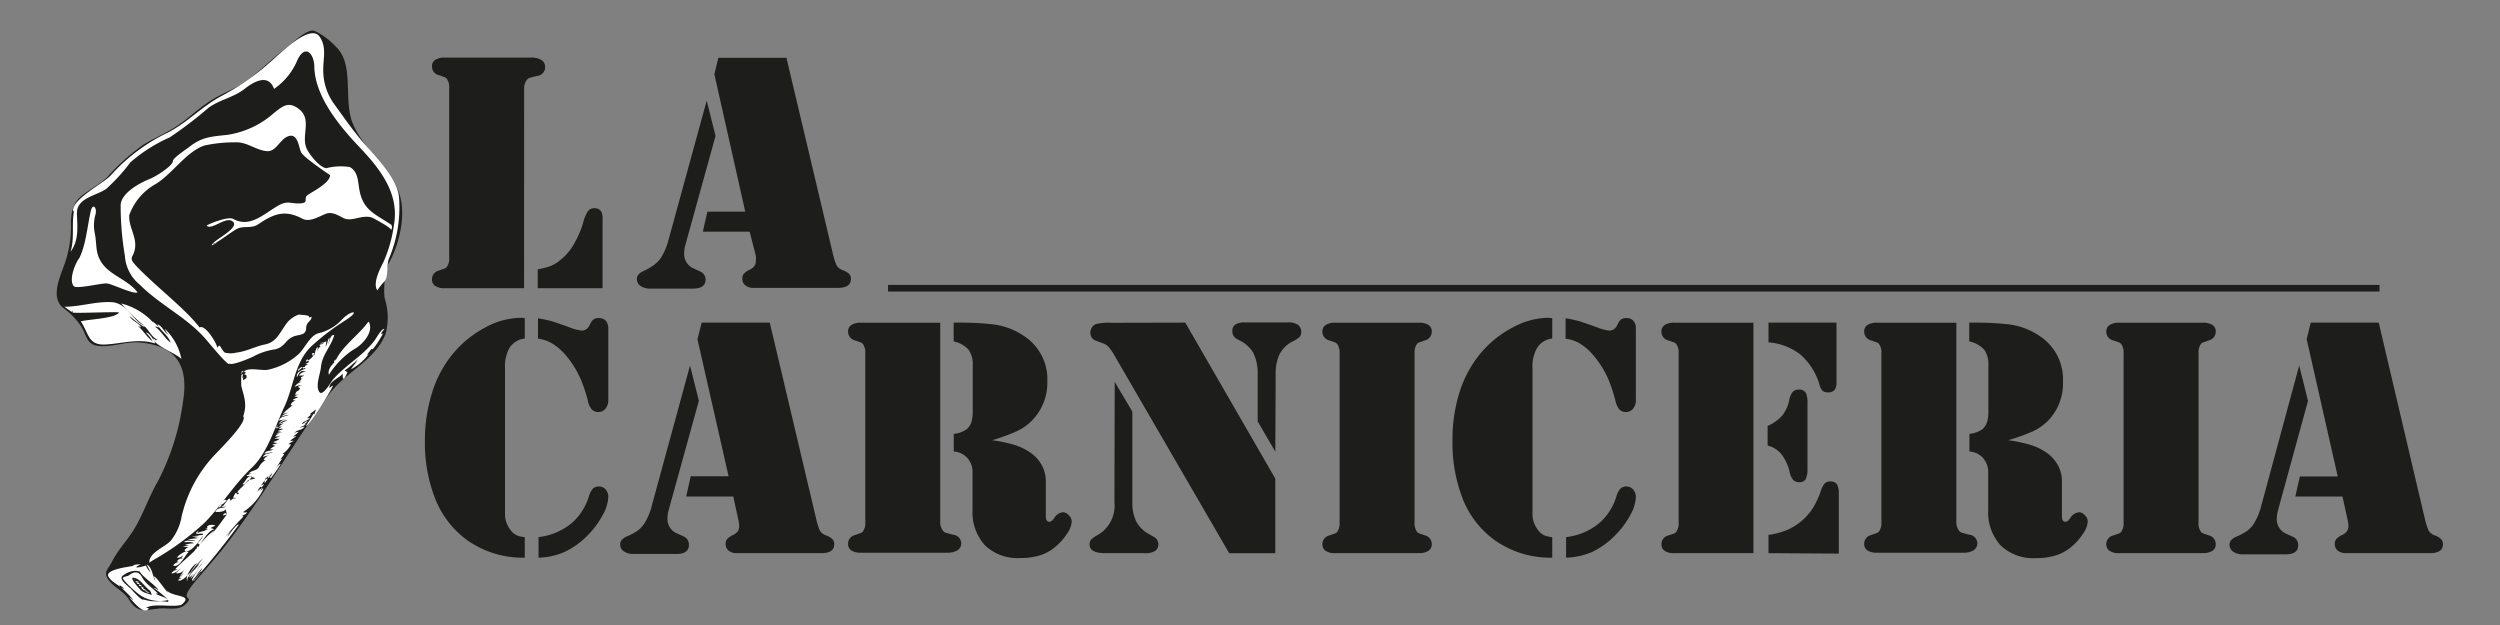 <svg id="Capa_1" data-name="Capa 1" xmlns="http://www.w3.org/2000/svg" viewBox="0 0 283.46 70.87"><rect x="0" y="0" width="283.46" height="70.87" fill="#808080" stroke="none"/><defs><style>.cls-1,.cls-4{fill:#1d1d1b;}.cls-1,.cls-2,.cls-3{fill-rule:evenodd;}.cls-2{fill:#fff;}.cls-3{fill:#1e1e1c;}.cls-5{fill:none;stroke:#1d1d1b;stroke-miterlimit:10;stroke-width:0.75px;}</style></defs><path class="cls-1" d="M44,30c1.35-2.35,2.26-6.18,1-8.71S41.11,16.69,40,14s.23-6.71-1.93-8.72A8,8,0,0,0,35.66,3.5c-.83-.28-2.39,1.31-3,1.76-1.5,1.14-2.83,2.43-4.29,3.61-1.3,1.07-2.94,1.58-4.36,2.46s-2.53,2-3.88,2.91-2.66,1.41-3.93,2.2a24.24,24.24,0,0,0-4,3.6c-.94.91-2,1.41-3,2.21S8,24.36,8.05,25.69a12.76,12.76,0,0,1-.88,4.65c-.48,1.33-1.36,3.41-.06,4.53a7.91,7.91,0,0,1,2.15,2.24c.61,1.08.61,2.09,2.17,2.14s3-.56,4.49-.41c4,.38,5.43,2.55,4.87,6.41a27.42,27.42,0,0,1-2.89,9.32c-1,1.72-1.62,3.62-2.61,5.29-.79,1.34-1.91,2.46-2.61,3.86-.41.81-1,1.14-.4,2S14,67,14.63,68c1,1.59,1.79,1.16,3.38,1,1.12-.12,2.41.37,3.26-.73.37-.5-.06-.32-.1-.71s.58-1.15.82-1.45c1.06-1.28,2.18-2.51,3.22-3.81,4.45-5.62,7.89-11.86,12.11-17.6,1.85-2.52,5.22-3.82,6.4-6.84a7.17,7.17,0,0,0-.12-4.1A9.82,9.82,0,0,1,44,30C44.4,29.23,43.78,30.32,44,30Z"/><path class="cls-2" d="M9,29.25c.75-1.51.91-3.66,1.29-5.3.23-1,.74-.37.54.35a4.51,4.51,0,0,0-.07,2.22c.25,1.25,0,2.19.83,3.36,1,1.39,2.91,1.84,4,3.26-.33.3-2.86-.93-3.45-1s-3.46.68-3.78.3c-.55-.66.06-2.41.66-3.23C9.15,29,8.92,29.41,9,29.25Z"/><path class="cls-3" d="M12.51,30.47c-.11.06-.35-.17-.37-.29A1,1,0,0,1,12.51,30.47Z"/><path class="cls-2" d="M44.38,25.51a.53.53,0,0,1-.05.58c.17-.21-2.07-1.39-2.13-1.41-1.14-.4-2.28.52-3.25.05-.59-.3-1.28-.76-2-.49s-1.83,1-2.66.56c-2-1.06-3.24-.56-5,.62-.84.58-1.72.09-2.55.6s-1.71,1.22-2.63,1.72a.39.39,0,0,1,.44-.2s-.49.31-.54.27c0-.52,3.41-2,2.32-2.74-.79-.52-2.34,1.07-2.89.52-.07-.07,2.35-1.11,3-.77,1.94,1.08,3.54-.64,5.2-1.56,1-.55,1.39-.13,2.41-.2s.34-.54.79-.91,2.56-1.35,2.59-2.29c0,0-3.08-2.05-3.3-2.61-.3-.74-.4-2.36-1.65-1.71-.76.39-1.23,1.65-2.17,1.6-1.29-.08-2.32-1.09-3.66-1a15.57,15.57,0,0,0-3.52.37c-2.08.76-3.58,3.2-5.47,4.35a6.6,6.6,0,0,0-3,3.52c-.11,1.27.81,2.39.66,3.68s-.91,1,.2,2.17c2.2,2.3,5.45,4.74,7.11,6.9.63-.39,2,1.85,2,2.3a1.71,1.71,0,0,1,.22-.25c.13,0,.44.71.65.8a2.56,2.56,0,0,0,1.29,0c1.2-.14,2.1-.69,3.28-.93s1.6-1.19,2.24-2.12a3,3,0,0,1,1.59-1.27c.31.08,1.38,0,1.15.44a.32.32,0,0,1,.28-.17c0,.49-.59.53-.62,1.27,0,.92-.95.69-1.53,1-.86.39-.88,1.15-2,1.41a7.24,7.24,0,0,0-2.32.74c-.27.17-2.64,1.18-2.83.85.05.58-2.05-2-2.33-2.3-2.18-2.78-5.41-4.17-7.86-6.63A4.59,4.59,0,0,1,14.16,29a34.09,34.09,0,0,1-.48-5.7c0-1.39,2.16-2.56,3.28-3,.56-.21,2.65-1.46,2.65-2.07,0-.31,1.54-1.33,1.81-1.54,1.48-1.18,2.53-1.2,4.37-1.4a10.25,10.25,0,0,0,5.31-2.51c1-.79,1.63-1.3,2.78-.43,1.53,1.16.26,3,.87,4.45C35,17.43,36.24,19,37,19.07a6.54,6.54,0,0,1,2.65-.13c.9.46.93,1.52,1.07,2.41.39,2.52,1.8,2.88,3.68,4.16Z"/><path class="cls-2" d="M17.42,63.47l-.49.33c-.05-1.16,1.77-1.76,2.42-2.48a6,6,0,0,0,1.25-2.79,15.1,15.1,0,0,1,3.58-6.78c.44-.5,4-3.94,3.39-4.55.47-1.31.13-2.13-.21-3.43,0,.1-.09-2.13.19-1.66a.92.92,0,0,0-.19.47.23.23,0,0,1,.2-.15,2.67,2.67,0,0,0-.08.48.18.18,0,0,1,.12-.12.38.38,0,0,0,0,.33s.47-.4.33-.17c.07-.4,0-.54-.26-.44.27-.33.23-.43-.1-.3.53-.67,2.14-.11,2.88-.3a7.6,7.6,0,0,0,3.44-1.79c.66-.63,1.29-2.12,2.24-2.34a5.32,5.32,0,0,0,2.61-1.51c1-1.1,2.27-1.17.5,0a27.18,27.18,0,0,0-4,3.05c-1.85,1.85-1.94,4.55-3,6.8S30.37,51.3,28.58,53c-2,1.9-3.42,4.23-5.31,6.2a31.16,31.16,0,0,1-5.85,4.28Z"/><path class="cls-2" d="M38,41c.73-1.71,2.68-3,3.77-4.53a.38.38,0,0,1,.15.24.59.59,0,0,1-.06-.14c.51,1.16-.83,2.58-1.77,3.06a9.29,9.29,0,0,0-2.79,2.86c-.2-.54.34-1.17.7-1.49C38.22,40.36,37.62,41.25,38,41Z"/><path class="cls-3" d="M41.52,39.05s-.62.28-.74.3a4.41,4.41,0,0,0,.74-.3S41.49,39.08,41.52,39.05Z"/><path class="cls-2" d="M22,65.84c0-.63.75-.88.94-1.44a8.39,8.39,0,0,0-1.09,1.44c-.34,0,.7-1.28.76-1.42a13,13,0,0,1-1,1.21c.26-.75,1-1.19,1.38-1.86-.15.16-1.41,1.81-1.55,1.68.24-.63.87-1,1.17-1.56a6,6,0,0,0-1.43,1.86c.11-.08.16-.11.05.09-.26-.35.43-1.64,1.12-2A11.25,11.25,0,0,0,21.52,65c.55-.5,1-1.11,1.48-1.66-.65.42-2,2.7-2.81,2.48a.48.48,0,0,1,.41-.24l-.23-.08a1.23,1.23,0,0,0,.44-.57c-1.2,1.67.05-.27.11-.41a.91.91,0,0,1-1,.46,4,4,0,0,0,.7-.66c-.17.21-.9.8-1.18.68a.83.83,0,0,1,.71-.39.64.64,0,0,0-.28-.06c.14-.3,2.46-2.22,2.34-2.29a.24.24,0,0,0-.14.17c.48-.45.07-.3.37-.49a.14.14,0,0,1,0,.15c.15-.23.33-.42-.07-.48a2.68,2.68,0,0,0,.68-.89c-.48.58-1.17,1.75-1.94,1.79a.8.8,0,0,0,.3.06c-.35.25-1.08,1.9-1.77,1.55a.83.83,0,0,1,.66-.39.71.71,0,0,0-.25-.06.65.65,0,0,1,.67-.34c-.53-.55.12.12-.05-.35a.57.57,0,0,1-.61.24,2.24,2.24,0,0,1,1.05-.71c-.43-.07.07-.4.24-.47l-.6-.07a1.71,1.71,0,0,1,.71-.08,1.72,1.72,0,0,0-.5-.11A3.43,3.43,0,0,1,22,61.6c-.39-.26-.83-.06-1.13-.15.4-.32.85,0,1.29-.15l-.88-.1A9.11,9.11,0,0,1,22.55,61a2.64,2.64,0,0,1-.78-.2,1.58,1.58,0,0,0,.86-.08h-.51c.18-.06,1,0,.9-.16s-.63.08-.81-.11a.5.5,0,0,1,.36-.25.23.23,0,0,0-.16.25c.12-.16,1.48-.37.69-.31a3.07,3.07,0,0,1,.53-.07,1.07,1.07,0,0,1-.38-.13.31.31,0,0,0,.28-.07c-.25-.32.63-.49.89-.25a1.68,1.68,0,0,0-.54.26,1,1,0,0,1,.41.16C23.8,60,23,61.23,22.68,61.72a8.53,8.53,0,0,1,1.63-1.6,7.76,7.76,0,0,1-.5.67,24.94,24.94,0,0,0,1.57-2c.53-.74.41-.39-.1-.35.08-.24.23-.3.46-.19a1.44,1.44,0,0,1-.14-.51c-.18.31-.85.33-1.19.3.24-.54.82-.39,1.25-.6l-.91.08c.24-.25.46-1,.95-.81a1.4,1.4,0,0,1-.66.54.51.51,0,0,1,.17,0,.31.31,0,0,0-.23.2c.41.26,1.06-1.61,1.15-.63a.56.56,0,0,1,.66-.29.49.49,0,0,0-.37-.08c.5-1.14.29-.16.66-.49a.16.16,0,0,0-.18-.11c0-.28,2.27-2.09,1.47-1.8.1.1,1.39.12-.44.41a.85.85,0,0,1,.22,0c-.14.09-.41.62-.66.43.34-.25.42-.77.88-.88-.06-.08-1,.08.18-.33a.93.93,0,0,1-.33,0c.36-.41.92-.26,1.17-.78a2.05,2.05,0,0,1,.76-.76,1.22,1.22,0,0,1-.27,0,.93.93,0,0,1,.66-.49,2.29,2.29,0,0,0-.73.17c.2-.47.78-.32,1.12-.58-.31.08-.62.14-.94.2.15-.42.7-.23,1-.5a1.21,1.21,0,0,1-.38,0,1.81,1.81,0,0,1,.62-.39c-.65-.18-.28-.1.23-.32-1-.11-.13-.11.24-.48-.67,0-.76,0,.08-.27H31.2a.9.9,0,0,1,.51-.34,2.58,2.58,0,0,1-.4,0A2.18,2.18,0,0,1,32,49c-.67-.16-.67-.07.11-.35-.29-.11-.89.09-.12-.28l-.38,0a5.72,5.72,0,0,1,.57-.39c-1.26.35.3-.24.41-.34-.74.07-.91.39-1.31.8-.06,0,.94,0-.07.12.53-.44.36-.9,1.23-1a3.12,3.12,0,0,0-.81.13c.14-.5.74-.44,1.1-.65a3,3,0,0,0-.84.21,1.63,1.63,0,0,1,.9-.46,2.33,2.33,0,0,0-.74.16,8.18,8.18,0,0,1,1.14-1,.6.6,0,0,1-.23,0,.65.65,0,0,1,.59-.51c-.73-.1,0-.25.26-.4-.43-.1-.65-.05,0-.28h-.35c.19-.61.35-.26.57-.75-.1-.08-.55-.13.21-.35a1.73,1.73,0,0,0-.83.21,1.18,1.18,0,0,1,.82-.58H33.9c.06,0,.26-.28.31-.34-.21-.22-.11-.13.29-.37-.2,0-.41,0-.61,0a.94.94,0,0,1,.77-.43c-.77-.34-.87.57-1,.6-.07-.66.59-.72,1-1-.34-.12-.25.33-.3-.16-.22.24-.28.22-.54.47a.21.21,0,0,1,0-.25.3.3,0,0,1,.05.15c.17-.48.53-.3.69-.36.11-.24.12-.16.36-.3-.6-.09-.15,0,.13-.27a.2.2,0,0,0-.32,0,.22.22,0,0,1,.15-.3.37.37,0,0,1,0,.18,2.08,2.08,0,0,0,.62-.54c-.06-.1-.27-.42.14-.33a.44.44,0,0,0-.06.35c.13-.18.2-1.09.5-1a.62.62,0,0,0-.06.46.59.59,0,0,1,.32-.55c-.37-.37.4-.13.36-.55a.26.26,0,0,1-.4.14A2.15,2.15,0,0,0,37,38.7a2.8,2.8,0,0,1-.09.58c.32-.37.14-.74.48-1a5.36,5.36,0,0,0-.15.78c.09-.25.19-1.16.66-1.07-.4,1.39-1.37,2.18-1.51,3.65-.07.75-.68,2.17-.16,2.83.39.48,1.36-1.24,1.47-1.37,1.42-1.67,3.34-2.67,4.7-4.4.32-.42.87-1.5,1.2-1.4a2.1,2.1,0,0,0-.4.56.36.36,0,0,0,.23-.06c0,.07-1.26,2.24-1.3,1.73l-.65.87a.53.53,0,0,1,.31-.24,5.77,5.77,0,0,1-2,1.71,8.14,8.14,0,0,1,.8-1,2.54,2.54,0,0,1-.54.36,1.23,1.23,0,0,0,.5-.51A8.2,8.2,0,0,1,39.08,42a.21.21,0,0,0,.33,0,.3.3,0,0,0-.16.19l.15,0s-.62,1.58-.53.16c-.31.47-1.66.93-1.5,1.68a.72.72,0,0,1,.38-.31c0,.21-2.74,4.74-3.06,4.54a12.8,12.8,0,0,0,.86-1.37.88.88,0,0,1,.05.15,2,2,0,0,0,.2-.62c-.28.26-.38.3-.56.45s0,.22.24,0c-.06.05-.65.46-.64.56a1.14,1.14,0,0,0,.32-.07c-.29.39-.55.29-.95.66.31.11.42-.39.66-.19-.37.25-.44.34-.18.28a2.27,2.27,0,0,1-.79.36,2.6,2.6,0,0,0,.63-.11c-.25.47-.87.32-1.15.75a.7.7,0,0,1,.46-.14,3.49,3.49,0,0,1-.65.56c.93-.25-.12.17-.28.48.87-.13,0,.09-.19.37H33a3.07,3.07,0,0,1-1,1.11.91.91,0,0,1,.23,0c-.11.2-.41.54-.45.62A.41.41,0,0,1,32,52a18.41,18.41,0,0,0-1.27,2.09c.18-.27.72-1.48,1.1-1.49a15,15,0,0,1-1.12,1.62.27.27,0,0,0-.15-.11.59.59,0,0,0,.26-.45c-.13.09-.6,1-.38.27a1.25,1.25,0,0,1-.39.37.12.12,0,0,1,0,.15.42.42,0,0,1,.31-.19c-.15.25-.5.86-.31.19a2.36,2.36,0,0,0-.49.72.45.45,0,0,1,.38-.27c-.11.16-.33.53-.38.27a1.1,1.1,0,0,0-.37.65.73.73,0,0,1,.64-.47,2.24,2.24,0,0,0-.46.35c.33-.16-.43.21.51-.3a6.4,6.4,0,0,1-2.33,2.67.76.76,0,0,0,.45,0c-.07.35-.82.38-.39.51-.65.6-1.44,1.58-2.18,2.38l1-1a2.88,2.88,0,0,0-.66.92c.22-.22,1-1.49,1.32-1.41-1.61,2.22-3.35,4.36-5.17,6.41C22.06,65.25,23.85,63.79,22,65.84Z"/><path class="cls-2" d="M12.29,65.38c-.43-.85,2.51-1.13,2.94-1.24a.17.17,0,0,0-.18,0c0-.13.8-.16.92-.16-1.39.69.51.19.57.14a3.24,3.24,0,0,0,.54.82,10.22,10.22,0,0,0-.46-.94c.63.27.69,1.37,1,1.91a2.07,2.07,0,0,0-.2-.56c.33,0,1.33,1.67,1.71,1.88a1.22,1.22,0,0,1-.2-.25c.85.79,3.07.42,1.63,1.6-1,.31-3.24-.23-4,.36l.31,0c-.48,1-2-1-2.22-1.23a1.53,1.53,0,0,1,.42.34c.1-.1-1.23-1.35-1.38-1.49a1,1,0,0,0,.4.21,1.87,1.87,0,0,0-.64-.47.36.36,0,0,1,.17.23c-.44-.34-1-.61-1.32-1.14C12.14,65.07,12.39,65.57,12.29,65.38Z"/><path class="cls-2" d="M8.2,35.41c-.3-.2-.6-.41-.89-.63,1.79,0,3.57-.62,5.34-.52s2.26,2,3.72,2.68a18.44,18.44,0,0,1-2.62-2.53,7.43,7.43,0,0,1,3.82,2.38c-.76-.87.44.28.51.34-.18,0-.65-.25-.38,0,.63.51,1,1.22,1.65,1.73-.29-.88-1.13-1.32-1.51-2.1.65.27.66.84,1.3,1.21a1.9,1.9,0,0,1-.46-.69,6.43,6.43,0,0,1,1.89,3.43c-.47-.58-3.26-1.61-3.18-2.35a4.5,4.5,0,0,0,.37.28c-.14-.32,0,0,.08-.12-.68-.35-1-1.13-1.45-1.52,0,.27-1.65-1.11-1.71-1.18.28.6,1,.72,1.33,1.3a1.88,1.88,0,0,1-.45-.22c.73.6.93,1.15,1.75,1.83a3.5,3.5,0,0,0-.76-1c.36-.11,1,1,1.05,1.21-2-.59-3.63,0-5.63.12s-1.89-1.27-2.81-2.62c.84-.25,3.86-.31,4.33-1,.08-.13-4.73.1-5.29,0C8,35.1,8.47,35.46,8.2,35.41Z"/><path class="cls-2" d="M45.25,22.46a14.91,14.91,0,0,1-1.14,6.85c-.34.78,0,2-.53,2.61a7.65,7.65,0,0,0-.8,1c-.56-.87.36-2.51.72-3.26a15.54,15.54,0,0,0,1.18-4.24c.62-3.67-1.82-6.55-4.17-9-2.14-2.29-4.78-5.52-4.87-8.82,0-1.45-1-2.68-1.9-.83a7.42,7.42,0,0,1-2.67,3.31c-.63-1.79-2.34-.8-3.34,0-1.29,1-2.82,1.21-4.1,2.15a45.56,45.56,0,0,1-4.39,3.35,17.49,17.49,0,0,0-4.47,2.84,20.48,20.48,0,0,1-2.73,3c-1.18.82-3.39,1-3.32,2.85.06,1.54.23,3-.73,4.29.5-1.55.09-3.2.43-4.78A.77.77,0,0,1,8.3,24c-.31-1.35,3.52-3.24,4.3-4.16A20.68,20.68,0,0,1,19.1,15c2.21-1.16,3.87-3,6.1-4.16a27.49,27.49,0,0,0,5.37-3.74c1-.83,4.58-4.53,5.67-2.94.84,1.22.38,2.5.41,3.83a6.51,6.51,0,0,0,1.12,3.64c1.13,1.55,2.31,3.29,3.69,4.84s3.64,3.91,3.79,5.95C45.34,23.82,45.21,21.92,45.25,22.46Z"/><path class="cls-3" d="M14.76,66.67c.14.15,1.34,1.54,1.51,1.3a4.58,4.58,0,0,0,1.95.18c.77.11.86.1.28,0,1.72.5-.8-1.29-1.13-1.53a1.13,1.13,0,0,1,.58.33c0-.41-2.08-1.68-2.14-2.29,0,.32.28.16-.39.06a2.46,2.46,0,0,0-1.42.49c-.71.39.51,1.23.76,1.49Zm1.52,1c-.2.14-2.47-1.91-2.35-2.17a1.52,1.52,0,0,1,.54-.19c.15,0,1-1,1.63.12.43.8,1.24,1.25,1.83,1.9a.21.21,0,0,0-.25,0c.44.28,1.11.36,1.37.71a4.17,4.17,0,0,1-2.77-.32C16.21,67.72,16.32,67.7,16.28,67.67Z"/><path class="cls-3" d="M15.11,65.5c-.49,0,.75,1.3.81,1.37.45.46.91.36,1.27.62,0-.34-.28-.58-.11-.48-.64-.37-1.19-1.48-2-1.51ZM16.47,67l.5.17A.46.46,0,0,1,16.47,67Zm-.18-.1a.53.53,0,0,1-.29-.39c.16.07.41.11.2.22a1.66,1.66,0,0,1,.45.25,1.05,1.05,0,0,1-.36-.08C16.2,66.86,16.45,67.11,16.29,66.94Zm-.53-.64c.08.09.3,0,.3.21C16,66.45,15.67,66.5,15.76,66.3Zm-.22-.19c.08,0,.3,0,.29.16C15.75,66.21,15.53,66.27,15.54,66.11Zm-.15-.2c.09.07.32,0,.32.18C15.6,66,15.35,66.11,15.39,65.91Zm-.09-.2c-.11.11-.15,0,0,0C15.24,65.77,15.26,65.71,15.3,65.71Z"/><path class="cls-4" d="M59.42,32.68h-9a1.9,1.9,0,0,1-1.07-.26.84.84,0,0,1-.37-.74,1,1,0,0,1,.77-1l.73-.26a.51.51,0,0,0,.22-.22,1.58,1.58,0,0,0,.23-1V10a1.58,1.58,0,0,0-.23-1,.51.51,0,0,0-.22-.22,7.56,7.56,0,0,0-.73-.26,1,1,0,0,1-.77-1,.82.82,0,0,1,.37-.73,1.82,1.82,0,0,1,1.07-.26h9.68a2.3,2.3,0,0,1,1.21.23.91.91,0,0,1,.5.8,1,1,0,0,1-.92,1.05c-.5.12-.79.2-.88.23a.94.94,0,0,0-.29.23,1.68,1.68,0,0,0-.29,1.08Zm1.55,0V30.54a9.17,9.17,0,0,0,1.49-.39,3.83,3.83,0,0,0,1-.61A6.15,6.15,0,0,0,65,27.8a11.57,11.57,0,0,0,1.1-2.47,4.71,4.71,0,0,1,.56-1.39.9.9,0,0,1,.76-.33.82.82,0,0,1,.78.44,1.93,1.93,0,0,1,.12.84v7.79Z"/><path class="cls-4" d="M80.13,11.41l1,4L77.72,27.74a3.73,3.73,0,0,0-.15,1,1.77,1.77,0,0,0,1.13,1.72l.67.31a1,1,0,0,1,.63.95c0,.64-.47,1-1.4,1H73.74a1.86,1.86,0,0,1-1.12-.3.94.94,0,0,1-.41-.81c0-.37.28-.68.84-.92A6.8,6.8,0,0,0,74.21,30a3.52,3.52,0,0,0,.72-.76,7,7,0,0,0,.88-2.08Zm1.32-4.86h7.72L94.49,29a7.32,7.32,0,0,0,.35,1.06,1.3,1.3,0,0,0,.76.59,2.06,2.06,0,0,1,.69.42.8.8,0,0,1,.19.57c0,.67-.5,1-1.49,1H85.44a1.39,1.39,0,0,1-.92-.28.9.9,0,0,1-.35-.74.86.86,0,0,1,.16-.57,2.33,2.33,0,0,1,.68-.48,1.37,1.37,0,0,0,.54-.42,1,1,0,0,0,.15-.57,3.3,3.3,0,0,0,0-.58L85,26.27H79.69L80.21,24H84.5L81,8.42Z"/><path class="cls-4" d="M59.5,36.07v2.31a2.38,2.38,0,0,0-1.69,1,4.19,4.19,0,0,0-.55,2.35V58.37a2.73,2.73,0,0,0,.18.93,2.9,2.9,0,0,0,.47.83,1.82,1.82,0,0,0,.65.55,2.89,2.89,0,0,0,.94.22v2.33a10.86,10.86,0,0,1-6.45-1.93,10.57,10.57,0,0,1-3.64-4.59,17.27,17.27,0,0,1-1.23-6.82A17.65,17.65,0,0,1,49,44.5a12.89,12.89,0,0,1,2.31-4.34,12,12,0,0,1,3.66-3,8.68,8.68,0,0,1,4.11-1.13ZM61,38.4V36.09a13.42,13.42,0,0,1,1.52.32c.39.12,1.1.36,2.12.73a5,5,0,0,0,1.3.34.91.91,0,0,0,.84-.49l.25-.46a.86.86,0,0,1,.86-.46,1,1,0,0,1,.8.3,1.35,1.35,0,0,1,.28.9v8a1.52,1.52,0,0,1-.35,1.11,1.07,1.07,0,0,1-.78.34,1,1,0,0,1-.74-.3,2.09,2.09,0,0,1-.45-1,16.41,16.41,0,0,0-.79-2.38A10.62,10.62,0,0,0,64,40.11a6.17,6.17,0,0,0-1.42-1.18A4.11,4.11,0,0,0,61,38.4Zm.06,24.83V60.9a7.23,7.23,0,0,0,3.14-1.13,5.81,5.81,0,0,0,1.57-1.49,6.76,6.76,0,0,0,1-2,2.32,2.32,0,0,1,.45-.87.92.92,0,0,1,.68-.25,1,1,0,0,1,.77.34,1.27,1.27,0,0,1,.3.86,4.61,4.61,0,0,1-.66,2.09,9.81,9.81,0,0,1-1.69,2.26,9.09,9.09,0,0,1-2.6,1.87A7.86,7.86,0,0,1,61.07,63.23Z"/><path class="cls-4" d="M78.24,41.45l1,4L75.83,57.78a3.67,3.67,0,0,0-.15,1,1.75,1.75,0,0,0,1.13,1.72l.67.31a1,1,0,0,1,.63,1c0,.64-.47,1-1.4,1H71.85a1.84,1.84,0,0,1-1.12-.3.94.94,0,0,1-.41-.82c0-.37.28-.67.84-.91a6.09,6.09,0,0,0,1.16-.63,3.44,3.44,0,0,0,.71-.75,6.81,6.81,0,0,0,.88-2.09Zm1.32-4.87h7.72l5.32,22.5a9.28,9.28,0,0,0,.34,1.05,1.32,1.32,0,0,0,.77.59,2.05,2.05,0,0,1,.69.43.8.8,0,0,1,.19.57c0,.66-.5,1-1.49,1H83.54a1.46,1.46,0,0,1-.92-.28.93.93,0,0,1-.34-.74.9.9,0,0,1,.15-.57,2.59,2.59,0,0,1,.69-.48,1.37,1.37,0,0,0,.54-.42,1.06,1.06,0,0,0,.15-.58,2.43,2.43,0,0,0-.06-.57l-.61-2.78H77.8L78.32,54h4.29L79.08,38.46Z"/><path class="cls-4" d="M106.61,36.58v22.5a1.61,1.61,0,0,0,.29,1.07.67.67,0,0,0,.29.24l.88.24a1,1,0,0,1,.92,1,.94.94,0,0,1-.5.81,2.41,2.41,0,0,1-1.21.23H97.6a1.9,1.9,0,0,1-1.07-.26.85.85,0,0,1-.37-.74,1,1,0,0,1,.77-1l.73-.26a.57.57,0,0,0,.22-.22,1.61,1.61,0,0,0,.23-1V40.07a1.61,1.61,0,0,0-.23-1,.57.57,0,0,0-.22-.22l-.73-.26a1,1,0,0,1-.77-1,.84.84,0,0,1,.37-.74,1.9,1.9,0,0,1,1.07-.26h9Zm5.88,13.33a16.36,16.36,0,0,1,2.71.59,6.58,6.58,0,0,1,1.71.88,4.18,4.18,0,0,1,1.24,1.42,3.79,3.79,0,0,1,.43,1.74v4c0,.41.13.62.4.62a.39.39,0,0,0,.26-.09,2.37,2.37,0,0,0,.3-.34,1.28,1.28,0,0,1,1-.65.91.91,0,0,1,.65.35,1,1,0,0,1,.33.69,2.75,2.75,0,0,1-.57,1.44,6.52,6.52,0,0,1-1.4,1.53,5,5,0,0,1-1.71.9,7.31,7.31,0,0,1-2.16.28,5.3,5.3,0,0,1-4-1.44,5.54,5.54,0,0,1-1.41-4V54.54c0-.71,0-1.13,0-1.24a2.51,2.51,0,0,0-.54-1.32,2.3,2.3,0,0,0-1.59-.79v-2a3,3,0,0,0,1.48-.53,1.82,1.82,0,0,0,.52-.79,4.27,4.27,0,0,0,.15-1.3V41.45a2.87,2.87,0,0,0-.47-1.8,3.2,3.2,0,0,0-1.69-.94V36.58h.49a33.72,33.72,0,0,1,3.62.16,8,8,0,0,1,4,1.45,5.84,5.84,0,0,1,2.51,5.07A6.09,6.09,0,0,1,117,47.69a5.82,5.82,0,0,1-1.66,1.18A20.49,20.49,0,0,1,112.49,49.91Z"/><path class="cls-4" d="M126.39,43.3l2,3.37V56.93a4.77,4.77,0,0,0,.45,2.21,3.5,3.5,0,0,0,1.42,1.41l.58.33a.94.94,0,0,1,.5.86.92.92,0,0,1-.37.73,2.19,2.19,0,0,1-1.26.25h-4.42c-1.16,0-1.75-.34-1.75-1a.81.81,0,0,1,.19-.55,3.58,3.58,0,0,1,.79-.54,3.85,3.85,0,0,0,1.84-3.7Zm8-6.72L144.6,54.27v8.45h-5.23l-13-22.4a5.74,5.74,0,0,0-.69-1,1.61,1.61,0,0,0-.69-.42l-.73-.27a.92.92,0,0,1-.46-.34,1,1,0,0,1-.17-.56,1.16,1.16,0,0,1,.17-.6,1,1,0,0,1,.46-.39,6.45,6.45,0,0,1,1.77-.14ZM144.6,51.21l-2-3.43v-5.3A5.24,5.24,0,0,0,142.1,40a3.78,3.78,0,0,0-1.66-1.46,1.34,1.34,0,0,1-.55-.42.89.89,0,0,1-.16-.56.85.85,0,0,1,.34-.76,1.87,1.87,0,0,1,1.08-.24h4.79a1.91,1.91,0,0,1,1.28.31,1,1,0,0,1,.32.73.86.86,0,0,1-.18.6,3.43,3.43,0,0,1-.87.55A3.31,3.31,0,0,0,145,40.35a5.24,5.24,0,0,0-.36,2.13Z"/><path class="cls-4" d="M160.37,62.72h-9a1.86,1.86,0,0,1-1.06-.26.85.85,0,0,1-.37-.74,1,1,0,0,1,.76-1l.74-.26a.65.65,0,0,0,.22-.22,1.68,1.68,0,0,0,.23-1V40.07a1.68,1.68,0,0,0-.23-1,.65.65,0,0,0-.22-.22l-.74-.26a1,1,0,0,1-.76-1,.84.84,0,0,1,.37-.74,1.86,1.86,0,0,1,1.06-.26h9.54a1.86,1.86,0,0,1,1.06.26.84.84,0,0,1,.37.74,1,1,0,0,1-.76,1l-.74.26a.65.65,0,0,0-.22.22,1.68,1.68,0,0,0-.23,1V59.23a1.68,1.68,0,0,0,.23,1,.65.65,0,0,0,.22.22l.74.26a1,1,0,0,1,.76,1,.85.85,0,0,1-.37.74,1.86,1.86,0,0,1-1.06.26Z"/><path class="cls-4" d="M176,36.07v2.31a2.36,2.36,0,0,0-1.68,1,4.18,4.18,0,0,0-.56,2.35V58.37a2.73,2.73,0,0,0,.18.93,3.15,3.15,0,0,0,.47.83,1.91,1.91,0,0,0,.65.55,3,3,0,0,0,.94.22v2.33a10.9,10.9,0,0,1-6.45-1.93,10.57,10.57,0,0,1-3.64-4.59,17.46,17.46,0,0,1-1.22-6.82,17.65,17.65,0,0,1,.79-5.39,12.89,12.89,0,0,1,2.31-4.34,11.92,11.92,0,0,1,3.67-3,8.68,8.68,0,0,1,4.1-1.13Zm1.51,2.33V36.09a13.66,13.66,0,0,1,1.53.32c.39.12,1.09.36,2.11.73a5,5,0,0,0,1.3.34.93.93,0,0,0,.85-.49l.24-.46a.88.88,0,0,1,.87-.46,1,1,0,0,1,.79.3,1.29,1.29,0,0,1,.28.9v8a1.52,1.52,0,0,1-.35,1.11,1.07,1.07,0,0,1-.78.34,1,1,0,0,1-.74-.3,2.32,2.32,0,0,1-.45-1,17.94,17.94,0,0,0-.78-2.38,10.87,10.87,0,0,0-1.88-2.94,6,6,0,0,0-1.42-1.18A4.11,4.11,0,0,0,177.48,38.4Zm.06,24.83V60.9a7.19,7.19,0,0,0,3.14-1.13,5.81,5.81,0,0,0,1.57-1.49,6.79,6.79,0,0,0,1-2,2.07,2.07,0,0,1,.45-.87.9.9,0,0,1,.67-.25,1,1,0,0,1,.77.34,1.28,1.28,0,0,1,.31.86,4.61,4.61,0,0,1-.66,2.09,9.85,9.85,0,0,1-1.7,2.26,9.19,9.19,0,0,1-2.59,1.87A8,8,0,0,1,177.54,63.23Z"/><path class="cls-4" d="M198.81,36.58V62.72h-9a1.86,1.86,0,0,1-1.06-.26.85.85,0,0,1-.37-.74,1,1,0,0,1,.76-1c.43-.14.67-.23.74-.26a.65.65,0,0,0,.22-.22,1.61,1.61,0,0,0,.23-1V40.07a1.61,1.61,0,0,0-.23-1,.65.65,0,0,0-.22-.22c-.07,0-.31-.12-.74-.26a1,1,0,0,1-.76-1,.84.84,0,0,1,.37-.74,1.86,1.86,0,0,1,1.06-.26h9Zm1.61,13.94V48.3a5.07,5.07,0,0,0,1.65-1.17,4.1,4.1,0,0,0,.78-1.68,2.32,2.32,0,0,1,.4-1,.94.94,0,0,1,.71-.28.84.84,0,0,1,.84.48,2.91,2.91,0,0,1,.14,1.13v7.3a2.73,2.73,0,0,1-.2,1.24.79.79,0,0,1-.74.35.9.9,0,0,1-.69-.27,2,2,0,0,1-.4-.9,5,5,0,0,0-.93-2A2.85,2.85,0,0,0,200.42,50.52Zm.1-13.94h7.71v6.78a1.32,1.32,0,0,1-.23.86.89.89,0,0,1-.73.27.93.93,0,0,1-.61-.17,1.63,1.63,0,0,1-.36-.71,7.22,7.22,0,0,0-2.14-3.39,6.66,6.66,0,0,0-3.64-1.4Zm0,26.14V60.65a8.84,8.84,0,0,0,2.06-.54,6.44,6.44,0,0,0,1.64-1,6.54,6.54,0,0,0,1.31-1.47,9.19,9.19,0,0,0,.93-2,2.29,2.29,0,0,1,.44-.83.85.85,0,0,1,.63-.22.84.84,0,0,1,.75.32,2.08,2.08,0,0,1,.21,1.1v6.76Z"/><path class="cls-4" d="M221.82,36.58v22.5a1.61,1.61,0,0,0,.29,1.07.67.67,0,0,0,.29.24l.88.24a1,1,0,0,1,.92,1,.94.94,0,0,1-.5.81,2.41,2.41,0,0,1-1.21.23h-9.68a1.9,1.9,0,0,1-1.07-.26.85.85,0,0,1-.37-.74,1,1,0,0,1,.77-1l.73-.26a.57.57,0,0,0,.22-.22,1.61,1.61,0,0,0,.23-1V40.07a1.61,1.61,0,0,0-.23-1,.57.57,0,0,0-.22-.22l-.73-.26a1,1,0,0,1-.77-1,.84.84,0,0,1,.37-.74,1.9,1.9,0,0,1,1.07-.26h9Zm5.88,13.33a16.36,16.36,0,0,1,2.71.59,6.58,6.58,0,0,1,1.71.88,4.18,4.18,0,0,1,1.24,1.42,3.79,3.79,0,0,1,.43,1.74v4c0,.41.13.62.4.62a.39.39,0,0,0,.26-.09,1.93,1.93,0,0,0,.29-.34,1.31,1.31,0,0,1,1-.65.92.92,0,0,1,.65.35,1,1,0,0,1,.33.69,2.75,2.75,0,0,1-.57,1.44,6.52,6.52,0,0,1-1.4,1.53A5,5,0,0,1,233,63a7.31,7.31,0,0,1-2.16.28,5.3,5.3,0,0,1-4-1.44,5.54,5.54,0,0,1-1.41-4V54.54c0-.71,0-1.13,0-1.24a2.6,2.6,0,0,0-.54-1.32,2.3,2.3,0,0,0-1.59-.79v-2a3,3,0,0,0,1.48-.53,1.82,1.82,0,0,0,.52-.79,4.27,4.27,0,0,0,.15-1.3V41.45a2.87,2.87,0,0,0-.47-1.8,3.19,3.19,0,0,0-1.7-.94V36.58h.5a33.85,33.85,0,0,1,3.62.16,8,8,0,0,1,4,1.45,5.86,5.86,0,0,1,2.51,5.07,6.09,6.09,0,0,1-1.68,4.43,6,6,0,0,1-1.66,1.18A20.49,20.49,0,0,1,227.7,49.91Z"/><path class="cls-4" d="M249.26,62.72h-9a1.86,1.86,0,0,1-1.06-.26.86.86,0,0,1-.38-.74,1,1,0,0,1,.77-1l.74-.26a.65.65,0,0,0,.22-.22,1.68,1.68,0,0,0,.23-1V40.07a1.68,1.68,0,0,0-.23-1,.65.65,0,0,0-.22-.22l-.74-.26a1,1,0,0,1-.77-1,.85.85,0,0,1,.38-.74,1.86,1.86,0,0,1,1.06-.26h9.53a1.9,1.9,0,0,1,1.07.26.84.84,0,0,1,.37.74,1,1,0,0,1-.77,1l-.73.26a.57.57,0,0,0-.22.22,1.61,1.61,0,0,0-.23,1V59.23a1.61,1.61,0,0,0,.23,1,.57.57,0,0,0,.22.22l.73.26a1,1,0,0,1,.77,1,.85.85,0,0,1-.37.74,1.9,1.9,0,0,1-1.07.26Z"/><path class="cls-4" d="M260.69,41.45l1,4-3.39,12.37a3.67,3.67,0,0,0-.15,1,1.76,1.76,0,0,0,1.13,1.72l.67.31a1,1,0,0,1,.63,1c0,.64-.47,1-1.4,1h-4.86a1.88,1.88,0,0,1-1.12-.3,1,1,0,0,1-.41-.82c0-.37.28-.67.84-.91a6.09,6.09,0,0,0,1.16-.63,3.24,3.24,0,0,0,.72-.75,7.06,7.06,0,0,0,.88-2.09ZM262,36.58h7.71L275,59.08a9.21,9.21,0,0,0,.35,1.05,1.3,1.3,0,0,0,.76.59,1.86,1.86,0,0,1,.69.43.8.8,0,0,1,.19.57c0,.66-.49,1-1.49,1H266a1.46,1.46,0,0,1-.92-.28.91.91,0,0,1-.35-.74.9.9,0,0,1,.16-.57,2.28,2.28,0,0,1,.69-.48,1.4,1.4,0,0,0,.53-.42,1.07,1.07,0,0,0,.16-.58,2.43,2.43,0,0,0-.06-.57l-.61-2.78h-5.35l.52-2.28h4.29l-3.52-15.56Z"/><line class="cls-5" x1="100.69" y1="32.68" x2="269.8" y2="32.68"/></svg>